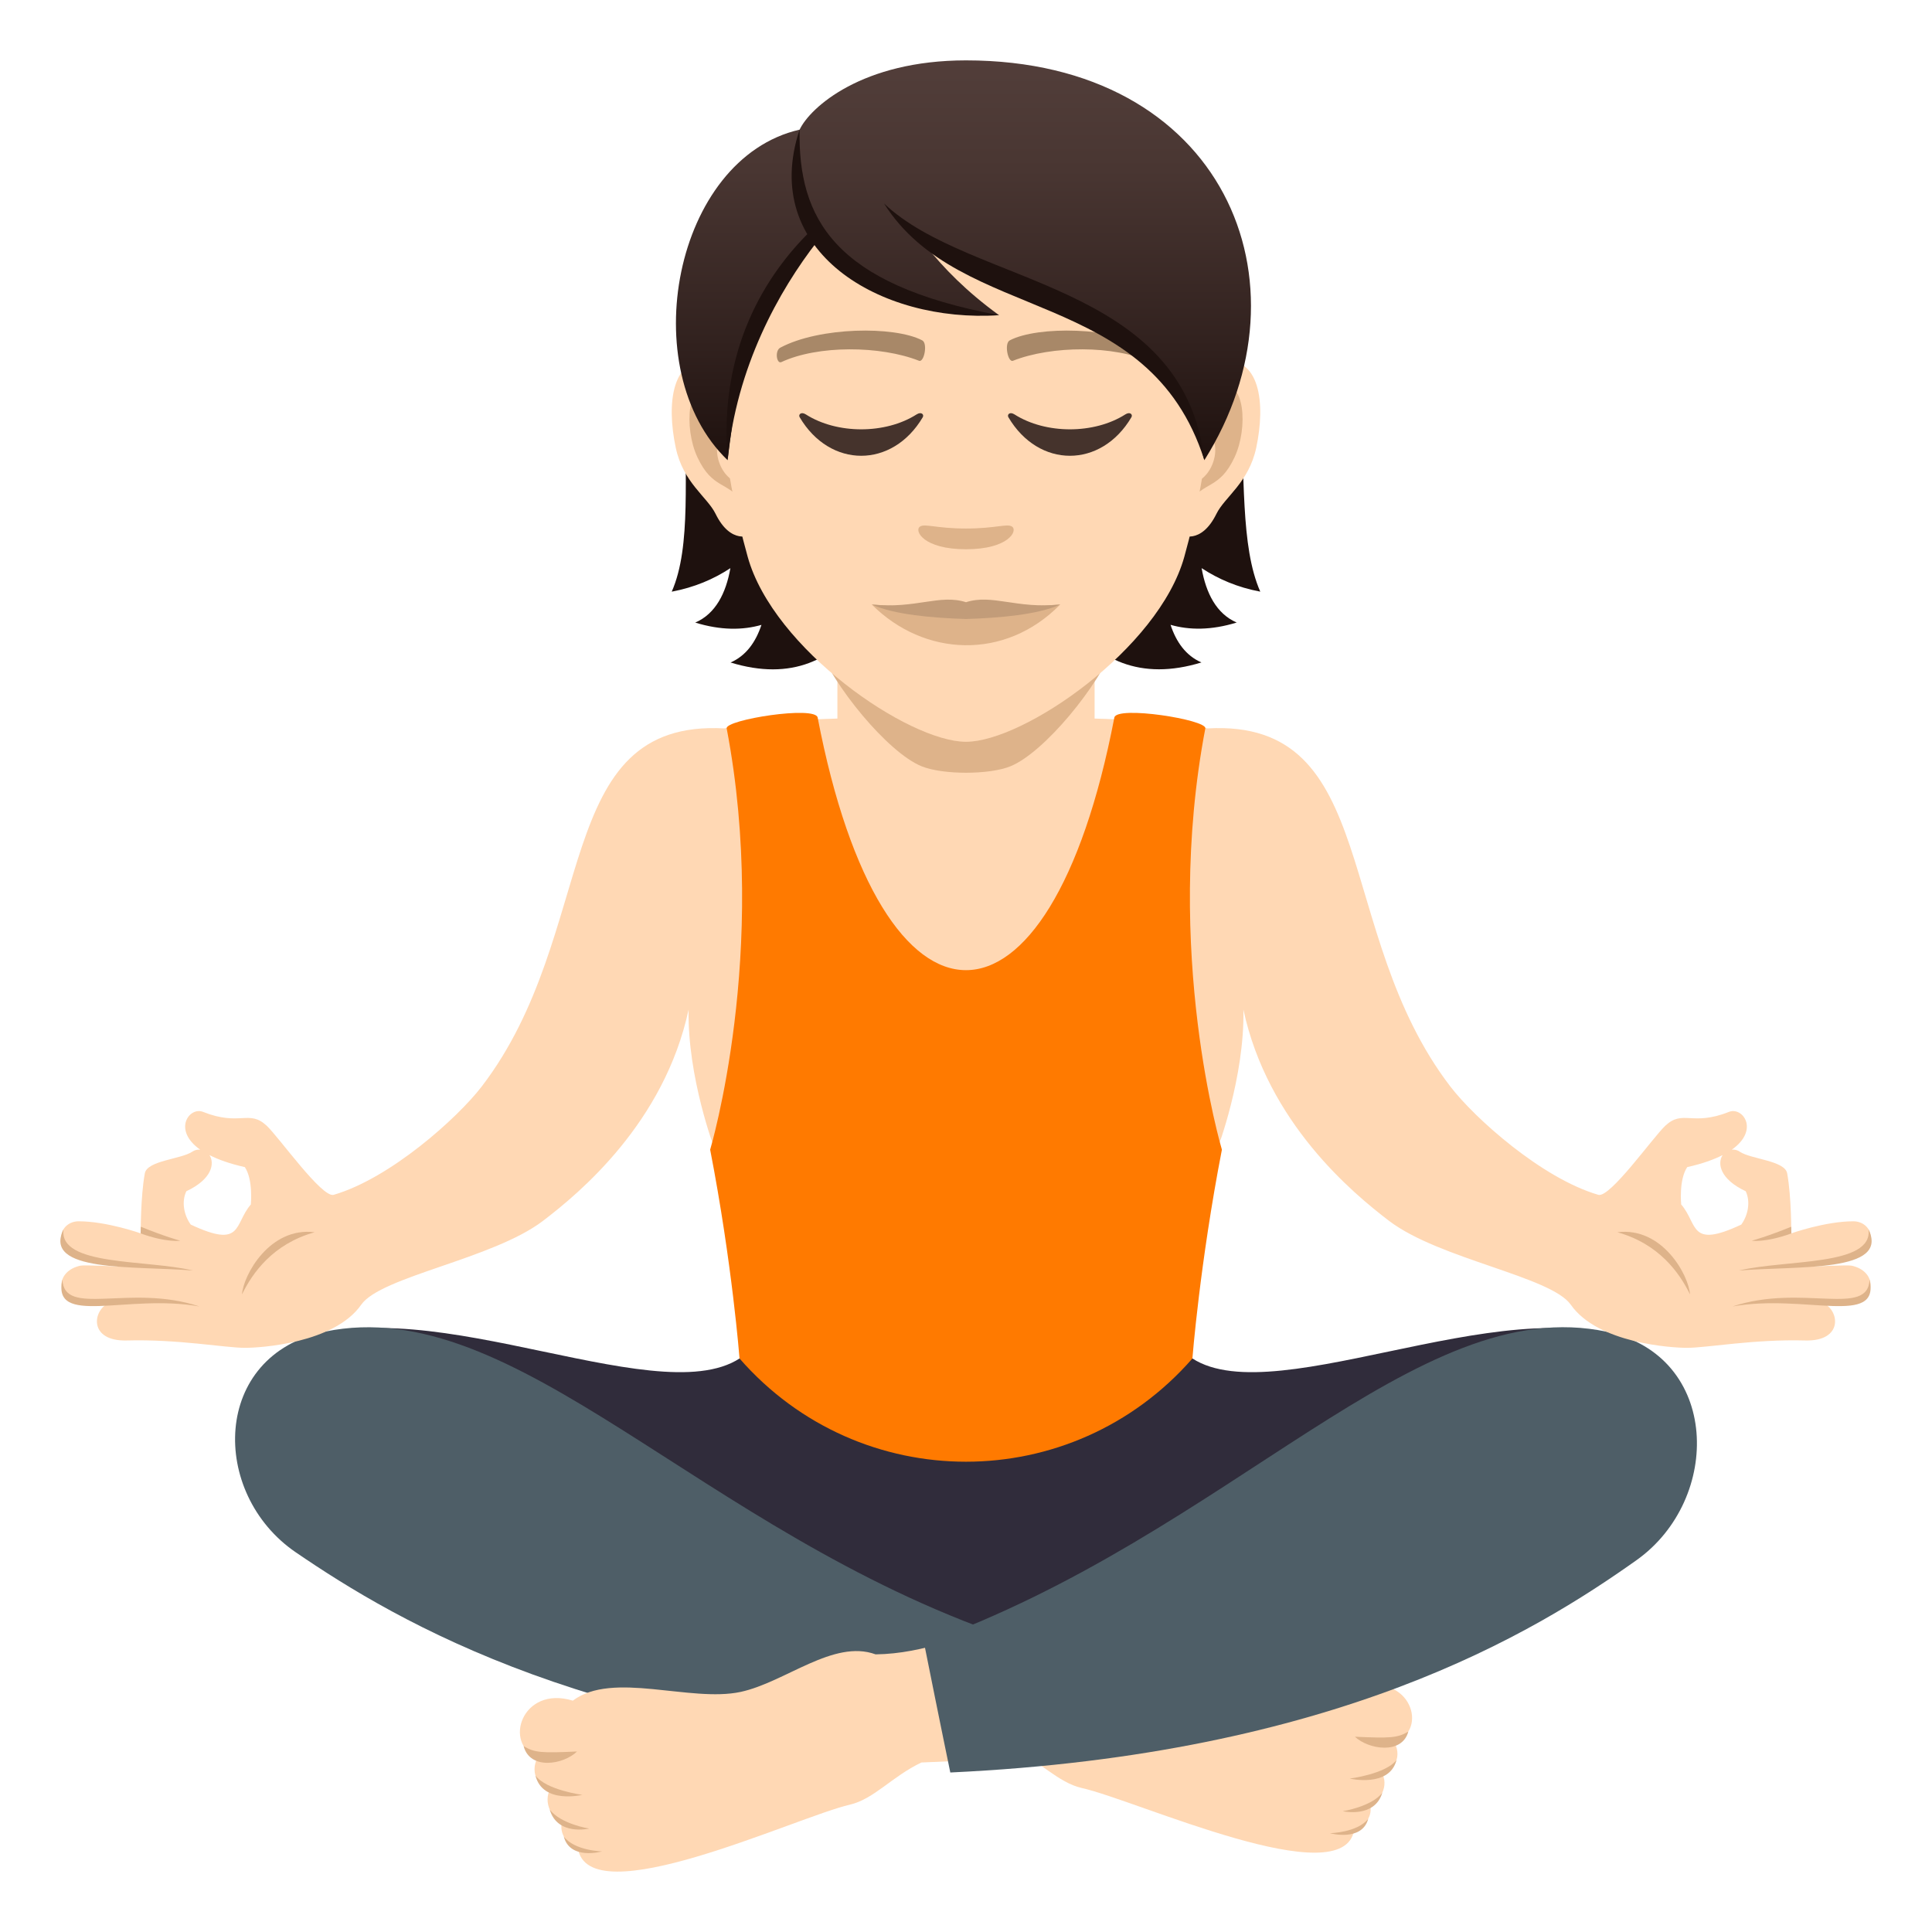 <?xml version="1.0" encoding="utf-8"?>
<!-- Generator: Adobe Illustrator 15.0.0, SVG Export Plug-In . SVG Version: 6.00 Build 0)  -->
<!DOCTYPE svg PUBLIC "-//W3C//DTD SVG 1.1//EN" "http://www.w3.org/Graphics/SVG/1.1/DTD/svg11.dtd">
<svg version="1.1" id="Layer_1" xmlns:x="http://ns.adobe.com/Extensibility/1.0/" xmlns:i="http://ns.adobe.com/AdobeIllustrator/10.0/" xmlns:graph="http://ns.adobe.com/Graphs/1.0/"
	 xmlns="http://www.w3.org/2000/svg" xmlns:xlink="http://www.w3.org/1999/xlink" xmlns:a="http://ns.adobe.com/AdobeSVGViewerExtensions/3.0/"
	 x="0px" y="0px" width="64px" height="64px" viewBox="0 0 64 64" enable-background="new 0 0 64 64" xml:space="preserve">
<path fill="#302C3B" d="M38.844,44.301H25.156c-1.764,3.146-9.684-1.264-14.406-0.111c0,0,17.039,12.523,21.5,12.553
	c4.461-0.029,20.998-12.553,20.998-12.553C48.527,43.037,40.607,47.447,38.844,44.301z"/>
<path fill="#FFD8B4" d="M32.596,54.008c0.807,0.25,1.605,0.41,2.4,0.418c1.393-0.494,2.99,0.895,4.469,1.201
	c1.666,0.344,4.248-0.678,5.559,0.277c1.691-0.496,2.32,1.402,1.166,1.814c0.299,0.555-0.125,0.998-0.385,1.068
	c0.209,0.479-0.199,0.982-0.428,0.99c0.119,0.361-0.17,0.76-0.518,0.834c-0.334,2.182-7.199-0.973-9.02-1.379
	c-0.793-0.18-1.381-0.893-2.361-1.346l-1.445-0.061C32.293,56.568,32.441,55.256,32.596,54.008z"/>
<path fill="#DEB38A" d="M44.883,57.531c0.449,0.424,1.561,0.602,1.77-0.17C46.291,57.574,46.045,57.584,44.883,57.531z"/>
<path fill="#DEB38A" d="M44.711,58.918c0,0,1.316,0.309,1.549-0.613C45.9,58.768,44.711,58.918,44.711,58.918z"/>
<path fill="#DEB38A" d="M44.482,59.998c0,0,1.051,0.242,1.307-0.607C45.43,59.85,44.482,59.998,44.482,59.998z"/>
<path fill="#DEB38A" d="M44.055,60.727c0,0,1.059,0.295,1.27-0.477C44.965,60.709,44.055,60.727,44.055,60.727z"/>
<path fill="#4E5E67" d="M10.768,44.111c6.32-1.305,12.377,6.596,22.545,10.098c-0.518,2.5-0.791,3.994-0.791,3.994
	c-12.787-0.576-19.326-4.461-22.725-6.781C6.943,49.471,7.008,44.889,10.768,44.111z"/>
<path fill="#FFD8B4" d="M31.406,54.369c-0.807,0.26-1.607,0.424-2.4,0.434c-1.395-0.512-2.994,0.926-4.473,1.244
	c-1.666,0.357-4.246-0.703-5.557,0.289c-1.693-0.516-2.32,1.451-1.166,1.879c-0.299,0.574,0.123,1.033,0.387,1.107
	c-0.209,0.494,0.195,1.016,0.424,1.025c-0.115,0.375,0.174,0.785,0.52,0.863c0.332,2.26,7.201-1.008,9.018-1.43
	c0.795-0.186,1.383-0.926,2.363-1.395l1.445-0.063C31.709,57.021,31.561,55.662,31.406,54.369z"/>
<path fill="#DEB38A" d="M19.115,58.02c-0.449,0.439-1.559,0.623-1.77-0.178C17.709,58.064,17.955,58.074,19.115,58.02z"/>
<path fill="#DEB38A" d="M19.291,59.457c0,0-1.316,0.318-1.551-0.637C18.1,59.301,19.291,59.457,19.291,59.457z"/>
<path fill="#DEB38A" d="M19.518,60.574c0,0-1.053,0.25-1.307-0.629C18.572,60.424,19.518,60.574,19.518,60.574z"/>
<path fill="#DEB38A" d="M19.945,61.33c0,0-1.061,0.305-1.27-0.494C19.035,61.313,19.945,61.33,19.945,61.33z"/>
<path fill="#4E5E67" d="M53.232,44.117c-6.318-1.352-12.453,6.697-22.619,10.324c0.518,2.592,0.867,4.275,0.867,4.275
	c12.785-0.598,19.326-4.621,22.723-7.027C57.057,49.668,56.992,44.922,53.232,44.117z"/>
<path fill="#FFD8B4" d="M61.332,41.926c-0.127-0.027-1.324,0.031-1.324,0.031s1.131-0.313,1.438-0.41
	c0.83-0.262,0.572-1.09-0.053-1.09c-0.93,0-2.055,0.4-2.055,0.4s0.008-1.203-0.135-1.986c-0.074-0.428-1.203-0.469-1.574-0.721
	c-0.088-0.061-0.176-0.072-0.26-0.066c0.93-0.658,0.355-1.43-0.094-1.252c-1.227,0.488-1.521-0.088-2.107,0.457
	c-0.41,0.383-1.834,2.402-2.221,2.291c-1.869-0.543-4.1-2.541-4.904-3.59c-3.91-5.105-2.275-12.18-8.039-11.861
	c-0.76-0.168-1.941-0.279-4.141-0.338c-0.262-0.541-0.389-1.174-0.441-1.791h-6.844c-0.053,0.617-0.178,1.25-0.441,1.791
	c-2.197,0.059-3.381,0.17-4.139,0.338c-5.766-0.318-4.129,6.756-8.039,11.861c-0.805,1.049-3.035,3.047-4.906,3.59
	c-0.387,0.111-1.811-1.908-2.221-2.291c-0.586-0.545-0.881,0.031-2.107-0.457c-0.449-0.178-1.023,0.594-0.094,1.252
	c-0.084-0.006-0.172,0.006-0.26,0.066c-0.371,0.252-1.5,0.293-1.574,0.721c-0.143,0.783-0.135,1.986-0.135,1.986
	s-1.125-0.4-2.055-0.4c-0.625,0-0.883,0.828-0.053,1.09c0.307,0.098,1.438,0.41,1.438,0.41s-1.197-0.059-1.324-0.031
	c-0.838,0.176-0.867,1.111,0.061,1.26c0.215,0.035,0.766-0.045,0.898-0.037c-0.582,0.258-0.688,1.289,0.57,1.256
	c1.701-0.047,3.266,0.244,3.92,0.244c0.496,0,2.951-0.146,3.848-1.428c0.654-0.938,4.348-1.508,6.018-2.775
	c1.215-0.926,4.023-3.256,4.828-7.002c-0.043,2.238,0.857,4.605,0.857,4.605h16.664c0,0,0.902-2.367,0.857-4.605
	c0.807,3.746,3.615,6.076,4.83,7.002c1.67,1.268,5.361,1.838,6.016,2.775c0.896,1.281,3.352,1.428,3.848,1.428
	c0.654,0,2.219-0.291,3.92-0.244c1.258,0.033,1.152-0.998,0.57-1.256c0.133-0.008,0.684,0.072,0.898,0.037
	C62.199,43.037,62.17,42.102,61.332,41.926z M8.309,39.9c-0.564,0.652-0.256,1.479-1.99,0.666c-0.229-0.314-0.311-0.762-0.146-1.105
	c0.857-0.402,0.943-0.922,0.766-1.197c0.291,0.148,0.672,0.287,1.172,0.398C8.393,39.088,8.309,39.9,8.309,39.9z M57.682,40.566
	c-1.734,0.813-1.426-0.014-1.99-0.666c0,0-0.084-0.813,0.199-1.238c0.5-0.111,0.881-0.25,1.172-0.398
	c-0.178,0.275-0.092,0.795,0.766,1.197C57.992,39.805,57.91,40.252,57.682,40.566z"/>
<path fill="#DEB38A" d="M8.016,42.879c0.045-0.646,0.924-2.246,2.406-2.059C9.037,41.207,8.361,42.172,8.016,42.879z"/>
<path fill="#DEB38A" d="M6.396,42.088c-1.979-0.16-4.992,0.074-4.293-1.361C1.951,41.949,4.828,41.715,6.396,42.088z"/>
<path fill="#DEB38A" d="M4.664,40.637l-0.006,0.221C5.525,41.172,5.971,41.1,5.971,41.1S5.475,40.969,4.664,40.637z"/>
<path fill="#DEB38A" d="M6.609,43.279c-2.396-0.434-4.9,0.689-4.541-0.893C2.119,43.654,4.305,42.512,6.609,43.279z"/>
<path fill="#DEB38A" d="M55.984,42.879c-0.045-0.646-0.924-2.246-2.406-2.059C54.963,41.207,55.639,42.172,55.984,42.879z"/>
<path fill="#DEB38A" d="M57.604,42.088c1.979-0.16,4.992,0.074,4.293-1.361C62.049,41.949,59.172,41.715,57.604,42.088z"/>
<path fill="#DEB38A" d="M59.336,40.637l0.006,0.221c-0.867,0.314-1.313,0.242-1.313,0.242S58.525,40.969,59.336,40.637z"/>
<path fill="#DEB38A" d="M57.391,43.279c2.396-0.434,4.9,0.689,4.541-0.893C61.881,43.654,59.695,42.512,57.391,43.279z"/>
<path fill="#FF7A00" d="M40.477,38.084c0,0-1.961-6.557-0.549-13.955c0.055-0.287-2.936-0.762-3.014-0.359
	c-2.143,11.158-7.688,11.156-9.828,0c-0.078-0.402-3.068,0.072-3.014,0.359c1.412,7.398-0.547,13.955-0.547,13.955
	c0.732,3.775,0.973,6.918,0.973,6.918c3.984,4.561,11.02,4.557,15.002,0C39.5,45.002,39.744,41.859,40.477,38.084z"/>
<path fill="#FFD8B4" d="M27.74,24.545c0,0,1.367,1.453,4.26,1.453s4.26-1.453,4.26-1.453v-4.121h-8.52V24.545z"/>
<path id="Path_235_" fill="#DEB38A" d="M27.049,21.289c0.543,1.43,2.361,3.637,3.477,4.094c0.703,0.287,2.246,0.287,2.949,0
	c1.115-0.457,2.934-2.664,3.477-4.094C37.484,19.891,26.518,19.891,27.049,21.289z"/>
<path fill="#1E110E" d="M39.805,18.82c0.555,0.365,1.195,0.639,1.943,0.779c-1.328-3.021,0.674-9.357-3.428-14.012
	c-5.783,0.174-6.582,18.84,1.479,16.357c-0.514-0.223-0.836-0.676-1.023-1.246c0.621,0.178,1.346,0.184,2.191-0.076
	C40.295,20.332,39.951,19.648,39.805,18.82z"/>
<path fill="#1E110E" d="M25.289,5.588c-4.102,4.654-1.709,10.99-3.037,14.012c0.748-0.141,1.389-0.414,1.943-0.779
	c-0.146,0.828-0.49,1.512-1.164,1.803c0.846,0.26,1.572,0.254,2.193,0.076c-0.189,0.57-0.51,1.023-1.023,1.246
	C32.262,24.428,31.072,5.762,25.289,5.588z"/>
<path id="Path_234_" fill="#FFD8B4" d="M40.436,11.947c-1.307,0.16-2.248,4.523-1.428,5.676c0.115,0.16,0.787,0.416,1.287-0.6
	c0.275-0.563,1.072-1.031,1.32-2.193C41.932,13.342,41.734,11.791,40.436,11.947z"/>
<path id="Path_233_" fill="#FFD8B4" d="M23.564,11.947c1.307,0.16,2.25,4.523,1.428,5.676c-0.115,0.16-0.789,0.416-1.287-0.6
	c-0.275-0.563-1.074-1.031-1.32-2.193C22.068,13.342,22.266,11.791,23.564,11.947z"/>
<path id="Path_232_" fill="#DEB38A" d="M40.4,12.785c-0.342,0.107-0.713,0.625-0.914,1.486c1.191-0.256,0.893,1.725-0.143,1.762
	c0.01,0.199,0.023,0.404,0.047,0.619c0.5-0.723,1.006-0.432,1.508-1.508C41.35,14.174,41.244,12.521,40.4,12.785z"/>
<path id="Path_231_" fill="#DEB38A" d="M24.514,14.27c-0.201-0.859-0.572-1.379-0.912-1.484c-0.844-0.264-0.953,1.389-0.5,2.359
	c0.502,1.076,1.008,0.785,1.508,1.508c0.023-0.215,0.037-0.42,0.047-0.621C23.631,15.984,23.338,14.027,24.514,14.27z"/>
<path fill="#FFD8B4" d="M32,3.557c-5.658,0-8.385,4.6-8.043,10.514c0.07,1.188,0.4,2.904,0.811,4.373
	c0.848,3.055,5.326,6.129,7.232,6.129s6.383-3.074,7.232-6.129c0.41-1.469,0.74-3.186,0.811-4.373
	C40.383,8.156,37.658,3.557,32,3.557z"/>
<path id="Path_230_" fill="#A88868" d="M38.146,11.514c-1.293-0.686-3.77-0.719-4.691-0.242c-0.199,0.092-0.068,0.74,0.098,0.68
	c1.285-0.508,3.359-0.52,4.563,0.043C38.275,12.066,38.344,11.607,38.146,11.514z"/>
<path id="Path_229_" fill="#A88868" d="M25.854,11.514c1.293-0.686,3.768-0.719,4.691-0.242c0.197,0.092,0.068,0.74-0.098,0.68
	c-1.289-0.508-3.359-0.52-4.564,0.043C25.723,12.066,25.658,11.607,25.854,11.514z"/>
<path id="Path_228_" fill="#DEB38A" d="M33.527,17.445c-0.162-0.111-0.541,0.063-1.527,0.063s-1.365-0.174-1.527-0.063
	c-0.193,0.137,0.115,0.75,1.527,0.75S33.721,17.582,33.527,17.445z"/>
<linearGradient id="SVGID_1_" gradientUnits="userSpaceOnUse" x1="31.916" y1="15.244" x2="31.916" y2="2">
	<stop  offset="0" style="stop-color:#1E110E"/>
	<stop  offset="0.282" style="stop-color:#31211E"/>
	<stop  offset="0.727" style="stop-color:#493632"/>
	<stop  offset="1" style="stop-color:#523E3A"/>
	<a:midPointStop  offset="0" style="stop-color:#1E110E"/>
	<a:midPointStop  offset="0.4" style="stop-color:#1E110E"/>
	<a:midPointStop  offset="1" style="stop-color:#523E3A"/>
</linearGradient>
<path fill="url(#SVGID_1_)" d="M32,2c-3.443,0-5.162,1.557-5.512,2.295c-4.162,0.949-5.5,7.959-2.385,10.949
	c0.387-3.186,0.76-5.232,2.883-7.389c1.236,1.654,3.809,2.586,6.109,2.586c-1.09-0.791-1.834-1.564-2.416-2.287
	c3.844,1.762,8.148,2.889,9.217,7.09C43.596,9.367,40.523,2,32,2z"/>
<path fill="#45332C" d="M30.365,13.727c-1.033,0.66-2.639,0.66-3.672,0c-0.158-0.1-0.254,0.008-0.203,0.094
	c1.004,1.703,3.072,1.703,4.078,0C30.619,13.734,30.523,13.627,30.365,13.727z"/>
<path fill="#45332C" d="M37.279,13.727c-1.033,0.66-2.639,0.66-3.674,0c-0.158-0.1-0.25,0.008-0.201,0.094
	c1.004,1.703,3.072,1.703,4.076,0C37.531,13.734,37.438,13.627,37.279,13.727z"/>
<path fill="#DEB38A" d="M35.121,20.025c-1.826,1.863-4.512,1.734-6.242,0C31.074,20.191,32.928,20.191,35.121,20.025z"/>
<path fill="#C29C79" d="M32,19.949c-0.869-0.279-1.66,0.227-3.121,0.076c0.725,0.334,2.014,0.447,3.121,0.48
	c1.107-0.033,2.398-0.146,3.121-0.48C33.662,20.174,32.869,19.668,32,19.949z"/>
<path fill="#1E110E" d="M26.488,4.293c-0.053,2.936,1.133,5.131,6.607,6.148C29.172,10.705,25.145,8.334,26.488,4.293z"/>
<path fill="#1E110E" d="M26.832,7.668c-1.428,1.408-3.033,3.85-2.729,7.576c0.285-3.08,1.699-5.617,2.98-7.26
	C26.994,7.885,26.91,7.779,26.832,7.668z"/>
<path fill="#1E110E" d="M29.283,6.738c2.871,2.74,9.924,2.561,10.613,8.506C38.057,9.463,31.818,10.76,29.283,6.738z"/>
</svg>
